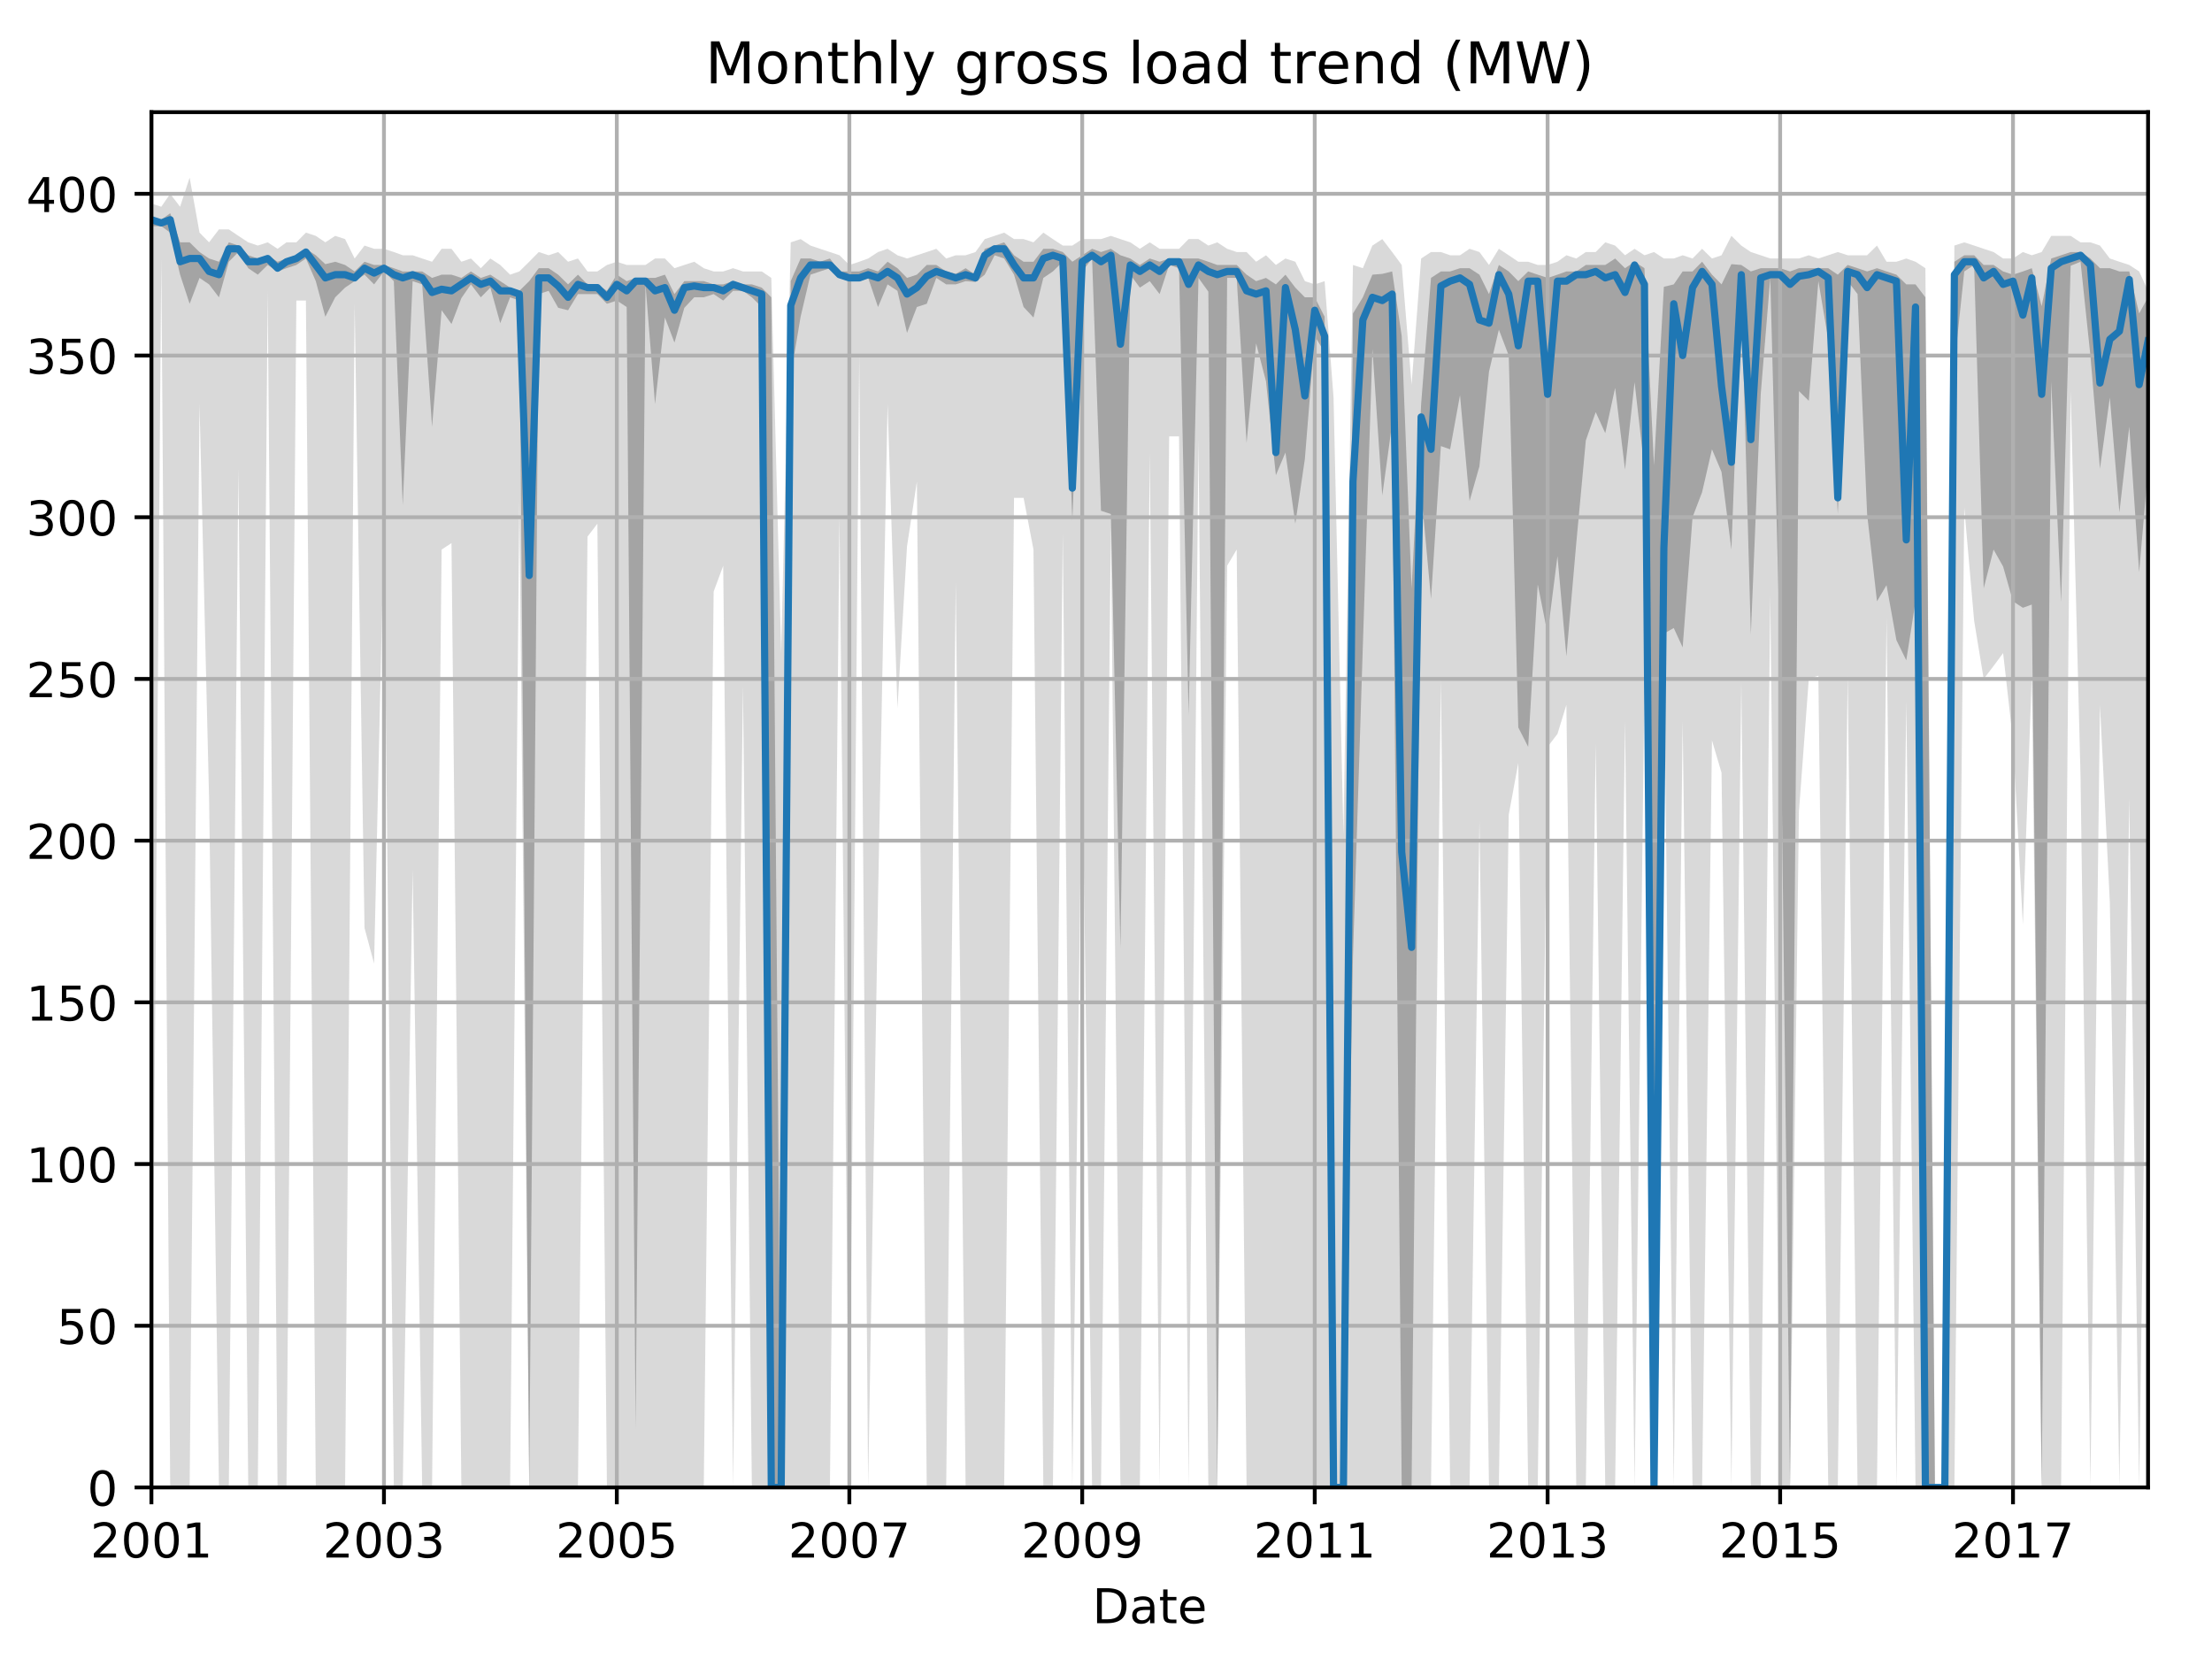 <?xml version="1.0" encoding="utf-8" standalone="no"?>
<!DOCTYPE svg PUBLIC "-//W3C//DTD SVG 1.1//EN"
  "http://www.w3.org/Graphics/SVG/1.1/DTD/svg11.dtd">
<!-- Created with matplotlib (http://matplotlib.org/) -->
<svg height="345.6pt" version="1.1" viewBox="0 0 460.8 345.6" width="460.8pt" xmlns="http://www.w3.org/2000/svg" xmlns:xlink="http://www.w3.org/1999/xlink">
 <defs>
  <style type="text/css">
*{stroke-linecap:butt;stroke-linejoin:round;}
  </style>
 </defs>
 <g id="figure_1">
  <g id="patch_1">
   <path d="M 0 345.6 
L 460.8 345.6 
L 460.8 0 
L 0 0 
z
" style="fill:none;"/>
  </g>
  <g id="axes_1">
   <g id="patch_2">
    <path d="M 31.543 309.863 
L 447.48 309.863 
L 447.48 23.365 
L 31.543 23.365 
z
" style="fill:none;"/>
   </g>
   <g id="PolyCollection_1">
    <path clip-path="url(#p304afab02a)" d="M 31.543 42.398 
L 31.543 309.863 
L 33.6 53.851 
L 35.458 309.863 
L 37.515 309.863 
L 39.506 309.863 
L 41.563 84.168 
L 43.554 166.362 
L 45.611 309.863 
L 47.668 309.863 
L 49.659 97.642 
L 51.716 309.863 
L 53.707 309.863 
L 55.764 60.588 
L 57.821 309.863 
L 59.679 309.863 
L 61.736 62.609 
L 63.727 62.609 
L 65.784 309.863 
L 67.775 309.863 
L 69.832 309.863 
L 71.889 309.863 
L 73.88 63.283 
L 75.937 193.31 
L 77.928 200.721 
L 79.985 109.769 
L 82.042 309.863 
L 83.9 309.863 
L 85.957 181.183 
L 87.948 309.863 
L 90.005 309.863 
L 91.996 114.485 
L 94.053 113.138 
L 96.11 309.863 
L 98.101 309.863 
L 100.158 309.863 
L 102.149 309.863 
L 104.206 309.863 
L 106.263 309.863 
L 108.187 104.38 
L 110.245 309.863 
L 112.235 309.863 
L 114.292 309.863 
L 116.283 309.863 
L 118.34 309.863 
L 120.397 309.863 
L 122.388 111.79 
L 124.445 109.096 
L 126.436 309.863 
L 128.493 309.863 
L 130.55 309.863 
L 132.408 309.863 
L 134.466 309.863 
L 136.456 309.863 
L 138.513 309.863 
L 140.504 309.863 
L 142.561 309.863 
L 144.618 309.863 
L 146.609 309.863 
L 148.666 123.244 
L 150.657 117.854 
L 152.714 309.863 
L 154.771 142.782 
L 156.629 309.863 
L 158.686 309.863 
L 160.677 309.863 
L 162.734 309.863 
L 164.725 309.863 
L 166.782 309.863 
L 168.839 309.863 
L 170.83 309.863 
L 172.887 309.863 
L 174.878 107.748 
L 176.935 309.863 
L 178.992 74.062 
L 180.85 309.863 
L 182.907 187.247 
L 184.898 84.168 
L 186.955 147.498 
L 188.946 113.812 
L 191.003 100.337 
L 193.06 309.863 
L 195.051 309.863 
L 197.108 309.863 
L 199.099 121.223 
L 201.156 309.863 
L 203.213 309.863 
L 205.138 309.863 
L 207.195 309.863 
L 209.186 309.863 
L 211.243 103.706 
L 213.233 103.706 
L 215.291 114.485 
L 217.348 309.863 
L 219.338 309.863 
L 221.396 111.117 
L 223.386 309.863 
L 225.443 154.235 
L 227.501 309.863 
L 229.359 309.863 
L 231.416 109.769 
L 233.406 309.863 
L 235.464 309.863 
L 237.454 309.863 
L 239.512 94.274 
L 241.569 309.863 
L 243.559 90.905 
L 245.617 90.905 
L 247.607 309.863 
L 249.664 91.579 
L 251.722 309.863 
L 253.58 309.863 
L 255.637 117.854 
L 257.627 114.485 
L 259.685 309.863 
L 261.675 309.863 
L 263.732 309.863 
L 265.79 309.863 
L 267.78 309.863 
L 269.837 309.863 
L 271.828 309.863 
L 273.885 309.863 
L 275.942 309.863 
L 277.801 309.863 
L 279.858 309.863 
L 281.848 309.863 
L 283.906 309.863 
L 285.896 309.863 
L 287.953 309.863 
L 290.011 309.863 
L 292.001 309.863 
L 294.058 309.863 
L 296.049 309.863 
L 298.106 309.863 
L 300.163 141.434 
L 302.088 309.863 
L 304.145 309.863 
L 306.136 309.863 
L 308.193 171.078 
L 310.184 309.863 
L 312.241 309.863 
L 314.298 169.73 
L 316.289 158.951 
L 318.346 309.863 
L 320.337 309.863 
L 322.394 155.582 
L 324.451 152.887 
L 326.309 146.824 
L 328.366 309.863 
L 330.357 309.863 
L 332.414 154.908 
L 334.405 309.863 
L 336.462 309.863 
L 338.519 150.192 
L 340.51 309.863 
L 342.567 142.108 
L 344.557 309.863 
L 346.615 134.697 
L 348.672 309.863 
L 350.53 150.192 
L 352.587 309.863 
L 354.578 309.863 
L 356.635 154.235 
L 358.626 160.972 
L 360.683 309.863 
L 362.74 142.108 
L 364.731 309.863 
L 366.788 309.863 
L 368.778 123.917 
L 370.836 309.863 
L 372.893 309.863 
L 374.751 169.057 
L 376.808 141.434 
L 378.799 140.76 
L 380.856 309.863 
L 382.847 309.863 
L 384.904 140.76 
L 386.961 309.863 
L 388.952 309.863 
L 391.009 309.863 
L 392.999 128.633 
L 395.057 309.863 
L 397.114 146.15 
L 399.038 309.863 
L 401.095 309.863 
L 403.086 309.863 
L 405.143 309.863 
L 407.134 309.863 
L 409.191 105.727 
L 411.248 129.307 
L 413.239 141.434 
L 415.296 138.739 
L 417.287 136.044 
L 419.344 154.235 
L 421.401 192.637 
L 423.259 140.76 
L 425.316 309.863 
L 427.307 309.863 
L 429.364 309.863 
L 431.355 81.473 
L 433.412 161.646 
L 435.469 309.863 
L 437.46 146.824 
L 439.517 187.921 
L 441.508 309.863 
L 443.565 166.362 
L 445.622 309.863 
L 447.48 179.162 
L 447.48 60.588 
L 447.48 60.588 
L 445.622 56.546 
L 443.565 55.198 
L 441.508 54.524 
L 439.517 53.851 
L 437.46 51.156 
L 435.469 50.482 
L 433.412 50.482 
L 431.355 49.135 
L 429.364 49.135 
L 427.307 49.135 
L 425.316 52.503 
L 423.259 53.177 
L 421.401 52.503 
L 419.344 53.851 
L 417.287 53.851 
L 415.296 52.503 
L 413.239 51.83 
L 411.248 51.156 
L 409.191 50.482 
L 407.134 51.156 
L 405.143 309.863 
L 403.086 309.863 
L 401.095 55.872 
L 399.038 54.524 
L 397.114 53.851 
L 395.057 54.524 
L 392.999 54.524 
L 391.009 51.156 
L 388.952 53.177 
L 386.961 53.177 
L 384.904 53.177 
L 382.847 52.503 
L 380.856 53.177 
L 378.799 53.851 
L 376.808 53.177 
L 374.751 53.851 
L 372.893 53.851 
L 370.836 53.851 
L 368.778 53.851 
L 366.788 53.177 
L 364.731 52.503 
L 362.74 51.156 
L 360.683 49.135 
L 358.626 53.177 
L 356.635 53.851 
L 354.578 51.83 
L 352.587 53.851 
L 350.53 53.177 
L 348.672 53.851 
L 346.615 53.851 
L 344.557 52.503 
L 342.567 53.177 
L 340.51 51.83 
L 338.519 53.177 
L 336.462 51.156 
L 334.405 50.482 
L 332.414 52.503 
L 330.357 52.503 
L 328.366 53.851 
L 326.309 53.177 
L 324.451 54.524 
L 322.394 55.198 
L 320.337 55.198 
L 318.346 54.524 
L 316.289 54.524 
L 314.298 53.177 
L 312.241 51.83 
L 310.184 55.198 
L 308.193 52.503 
L 306.136 51.83 
L 304.145 53.177 
L 302.088 53.177 
L 300.163 52.503 
L 298.106 52.503 
L 296.049 53.851 
L 294.058 80.126 
L 292.001 55.198 
L 290.011 52.503 
L 287.953 49.808 
L 285.896 51.156 
L 283.906 55.872 
L 281.848 55.198 
L 279.858 173.773 
L 277.801 82.821 
L 275.942 58.567 
L 273.885 59.241 
L 271.828 58.567 
L 269.837 54.524 
L 267.78 53.851 
L 265.79 55.198 
L 263.732 53.177 
L 261.675 54.524 
L 259.685 52.503 
L 257.627 52.503 
L 255.637 51.83 
L 253.58 50.482 
L 251.722 51.156 
L 249.664 49.808 
L 247.607 49.808 
L 245.617 51.83 
L 243.559 51.83 
L 241.569 51.83 
L 239.512 50.482 
L 237.454 51.83 
L 235.464 50.482 
L 233.406 49.808 
L 231.416 49.135 
L 229.359 49.808 
L 227.501 49.808 
L 225.443 49.808 
L 223.386 51.156 
L 221.396 51.156 
L 219.338 49.808 
L 217.348 48.461 
L 215.291 50.482 
L 213.233 49.808 
L 211.243 49.808 
L 209.186 48.461 
L 207.195 49.135 
L 205.138 49.808 
L 203.213 52.503 
L 201.156 53.177 
L 199.099 53.177 
L 197.108 53.851 
L 195.051 51.83 
L 193.06 52.503 
L 191.003 53.177 
L 188.946 53.851 
L 186.955 53.177 
L 184.898 51.83 
L 182.907 52.503 
L 180.85 53.851 
L 178.992 54.524 
L 176.935 55.198 
L 174.878 53.177 
L 172.887 52.503 
L 170.83 51.83 
L 168.839 51.156 
L 166.782 49.808 
L 164.725 50.482 
L 162.734 136.044 
L 160.677 57.893 
L 158.686 56.546 
L 156.629 56.546 
L 154.771 56.546 
L 152.714 55.872 
L 150.657 56.546 
L 148.666 56.546 
L 146.609 55.872 
L 144.618 54.524 
L 142.561 55.198 
L 140.504 55.872 
L 138.513 53.851 
L 136.456 53.851 
L 134.466 55.198 
L 132.408 55.198 
L 130.55 55.198 
L 128.493 54.524 
L 126.436 55.198 
L 124.445 56.546 
L 122.388 56.546 
L 120.397 53.851 
L 118.34 54.524 
L 116.283 52.503 
L 114.292 53.177 
L 112.235 52.503 
L 110.245 54.524 
L 108.187 56.546 
L 106.263 57.219 
L 104.206 55.198 
L 102.149 53.851 
L 100.158 55.872 
L 98.101 53.851 
L 96.11 54.524 
L 94.053 51.83 
L 91.996 51.83 
L 90.005 54.524 
L 87.948 53.851 
L 85.957 53.177 
L 83.9 53.177 
L 82.042 52.503 
L 79.985 51.83 
L 77.928 51.83 
L 75.937 51.156 
L 73.88 53.851 
L 71.889 49.808 
L 69.832 49.135 
L 67.775 50.482 
L 65.784 49.135 
L 63.727 48.461 
L 61.736 50.482 
L 59.679 50.482 
L 57.821 51.83 
L 55.764 50.482 
L 53.707 51.156 
L 51.716 50.482 
L 49.659 49.135 
L 47.668 47.787 
L 45.611 47.787 
L 43.554 50.482 
L 41.563 48.461 
L 39.506 37.008 
L 37.515 43.071 
L 35.458 40.376 
L 33.6 43.071 
L 31.543 42.398 
z
" style="fill:#808080;fill-opacity:0.3;"/>
   </g>
   <g id="PolyCollection_2">
    <path clip-path="url(#p304afab02a)" d="M 31.543 45.092 
L 31.543 47.114 
L 33.6 47.114 
L 35.458 48.461 
L 37.515 57.219 
L 39.506 63.283 
L 41.563 57.893 
L 43.554 59.241 
L 45.611 61.935 
L 47.668 54.524 
L 49.659 52.503 
L 51.716 55.872 
L 53.707 57.219 
L 55.764 55.198 
L 57.821 56.546 
L 59.679 55.872 
L 61.736 55.198 
L 63.727 53.851 
L 65.784 58.567 
L 67.775 65.978 
L 69.832 61.935 
L 71.889 59.914 
L 73.88 58.567 
L 75.937 57.219 
L 77.928 59.241 
L 79.985 56.546 
L 82.042 58.567 
L 83.9 105.222 
L 85.957 58.567 
L 87.948 59.241 
L 90.005 88.884 
L 91.996 64.63 
L 94.053 67.494 
L 96.11 62.104 
L 98.101 59.241 
L 100.158 61.935 
L 102.149 59.914 
L 104.206 67.325 
L 106.263 61.935 
L 108.187 62.609 
L 110.245 309.863 
L 112.235 61.262 
L 114.292 60.588 
L 116.283 64.125 
L 118.34 64.63 
L 120.397 61.262 
L 122.388 61.262 
L 124.445 61.262 
L 126.436 63.283 
L 128.493 62.609 
L 130.55 63.957 
L 132.408 297.737 
L 134.466 59.241 
L 136.456 84.168 
L 138.513 66.146 
L 140.504 71.367 
L 142.561 64.125 
L 144.618 61.935 
L 146.609 61.935 
L 148.666 61.262 
L 150.657 62.609 
L 152.714 60.588 
L 154.771 60.588 
L 156.629 61.935 
L 158.686 63.957 
L 160.677 309.863 
L 162.734 309.863 
L 164.725 78.273 
L 166.782 65.978 
L 168.839 57.219 
L 170.83 56.546 
L 172.887 55.872 
L 174.878 57.893 
L 176.935 58.567 
L 178.992 58.567 
L 180.85 57.893 
L 182.907 63.957 
L 184.898 59.241 
L 186.955 60.588 
L 188.946 69.346 
L 191.003 63.957 
L 193.06 63.283 
L 195.051 57.893 
L 197.108 59.241 
L 199.099 59.241 
L 201.156 58.567 
L 203.213 58.735 
L 205.138 57.219 
L 207.195 53.177 
L 209.186 53.851 
L 211.243 57.219 
L 213.233 63.957 
L 215.291 66.146 
L 217.348 57.893 
L 219.338 56.546 
L 221.396 54.524 
L 223.386 108.422 
L 225.443 56.546 
L 227.501 53.851 
L 229.359 106.401 
L 231.416 107.074 
L 233.406 197.521 
L 235.464 57.219 
L 237.454 59.914 
L 239.512 58.567 
L 241.569 61.262 
L 243.559 55.198 
L 245.617 55.872 
L 247.607 149.013 
L 249.664 57.893 
L 251.722 60.756 
L 253.58 309.863 
L 255.637 57.893 
L 257.627 57.893 
L 259.685 92.253 
L 261.675 71.536 
L 263.732 79.452 
L 265.79 98.99 
L 267.78 94.274 
L 269.837 109.096 
L 271.828 95.621 
L 273.885 70.02 
L 275.942 73.389 
L 277.801 309.863 
L 279.858 309.863 
L 281.848 199.205 
L 283.906 134.528 
L 285.896 72.715 
L 287.953 103.201 
L 290.011 88.21 
L 292.001 309.863 
L 294.058 309.863 
L 296.049 102.358 
L 298.106 124.76 
L 300.163 92.926 
L 302.088 93.6 
L 304.145 82.315 
L 306.136 104.38 
L 308.193 97.137 
L 310.184 77.431 
L 312.241 68.673 
L 314.298 74.062 
L 316.289 151.54 
L 318.346 155.582 
L 320.337 121.728 
L 322.394 132.002 
L 324.451 115.833 
L 326.309 136.718 
L 328.366 113.138 
L 330.357 91.747 
L 332.414 85.852 
L 334.405 90.232 
L 336.462 80.799 
L 338.519 97.811 
L 340.51 79.62 
L 342.567 97.642 
L 344.557 309.863 
L 346.615 132.002 
L 348.672 130.823 
L 350.53 134.865 
L 352.587 107.748 
L 354.578 102.527 
L 356.635 93.6 
L 358.626 98.316 
L 360.683 114.485 
L 362.74 59.914 
L 364.731 132.17 
L 366.788 82.147 
L 368.778 57.893 
L 370.836 136.718 
L 372.893 309.863 
L 374.751 81.473 
L 376.808 83.494 
L 378.799 58.567 
L 380.856 70.694 
L 382.847 107.074 
L 384.904 58.567 
L 386.961 61.262 
L 388.952 107.074 
L 391.009 125.265 
L 392.999 121.896 
L 395.057 133.349 
L 397.114 137.56 
L 399.038 125.265 
L 401.095 309.863 
L 403.086 309.863 
L 405.143 309.863 
L 407.134 76.083 
L 409.191 56.546 
L 411.248 55.198 
L 413.239 122.57 
L 415.296 114.485 
L 417.287 118.022 
L 419.344 125.265 
L 421.401 126.612 
L 423.259 125.939 
L 425.316 309.863 
L 427.307 79.452 
L 429.364 125.433 
L 431.355 55.367 
L 433.412 54.524 
L 435.469 74.062 
L 437.46 97.642 
L 439.517 82.821 
L 441.508 106.738 
L 443.565 88.884 
L 445.622 119.201 
L 447.48 97.642 
L 447.48 61.935 
L 447.48 61.935 
L 445.622 65.304 
L 443.565 56.546 
L 441.508 56.546 
L 439.517 55.872 
L 437.46 55.872 
L 435.469 53.851 
L 433.412 52.503 
L 431.355 52.503 
L 429.364 53.177 
L 427.307 53.851 
L 425.316 63.788 
L 423.259 55.872 
L 421.401 56.546 
L 419.344 57.219 
L 417.287 56.546 
L 415.296 55.198 
L 413.239 55.198 
L 411.248 53.177 
L 409.191 53.177 
L 407.134 54.524 
L 405.143 309.863 
L 403.086 309.863 
L 401.095 61.935 
L 399.038 59.241 
L 397.114 59.241 
L 395.057 57.219 
L 392.999 56.546 
L 391.009 55.872 
L 388.952 56.546 
L 386.961 55.872 
L 384.904 55.198 
L 382.847 57.219 
L 380.856 55.872 
L 378.799 55.872 
L 376.808 55.872 
L 374.751 55.872 
L 372.893 56.546 
L 370.836 55.872 
L 368.778 55.872 
L 366.788 55.872 
L 364.731 56.546 
L 362.74 55.198 
L 360.683 55.03 
L 358.626 59.241 
L 356.635 57.219 
L 354.578 54.524 
L 352.587 56.546 
L 350.53 56.546 
L 348.672 59.241 
L 346.615 59.746 
L 344.557 96.969 
L 342.567 55.872 
L 340.51 54.524 
L 338.519 55.872 
L 336.462 53.851 
L 334.405 55.198 
L 332.414 55.198 
L 330.357 55.198 
L 328.366 56.546 
L 326.309 56.546 
L 324.451 57.219 
L 322.394 57.893 
L 320.337 57.219 
L 318.346 56.546 
L 316.289 58.567 
L 314.298 56.546 
L 312.241 55.198 
L 310.184 61.262 
L 308.193 57.219 
L 306.136 55.872 
L 304.145 55.872 
L 302.088 56.546 
L 300.163 56.546 
L 298.106 57.893 
L 296.049 84.168 
L 294.058 122.57 
L 292.001 70.02 
L 290.011 56.546 
L 287.953 57.051 
L 285.896 57.219 
L 283.906 61.935 
L 281.848 65.304 
L 279.858 309.863 
L 277.801 309.863 
L 275.942 65.978 
L 273.885 61.935 
L 271.828 61.935 
L 269.837 59.914 
L 267.78 57.219 
L 265.79 59.241 
L 263.732 57.893 
L 261.675 58.567 
L 259.685 57.219 
L 257.627 55.198 
L 255.637 55.198 
L 253.58 55.198 
L 251.722 54.524 
L 249.664 53.851 
L 247.607 53.851 
L 245.617 53.851 
L 243.559 53.851 
L 241.569 54.524 
L 239.512 53.851 
L 237.454 55.198 
L 235.464 53.851 
L 233.406 53.177 
L 231.416 51.83 
L 229.359 52.503 
L 227.501 51.83 
L 225.443 53.177 
L 223.386 54.524 
L 221.396 52.503 
L 219.338 51.83 
L 217.348 51.83 
L 215.291 54.524 
L 213.233 54.524 
L 211.243 53.177 
L 209.186 50.482 
L 207.195 51.156 
L 205.138 51.83 
L 203.213 57.219 
L 201.156 55.872 
L 199.099 57.051 
L 197.108 56.546 
L 195.051 55.198 
L 193.06 55.198 
L 191.003 57.219 
L 188.946 57.893 
L 186.955 55.872 
L 184.898 54.524 
L 182.907 56.546 
L 180.85 55.872 
L 178.992 56.546 
L 176.935 56.546 
L 174.878 56.546 
L 172.887 53.851 
L 170.83 54.524 
L 168.839 53.851 
L 166.782 53.851 
L 164.725 58.567 
L 162.734 309.863 
L 160.677 61.935 
L 158.686 59.914 
L 156.629 59.241 
L 154.771 59.241 
L 152.714 58.567 
L 150.657 59.241 
L 148.666 59.241 
L 146.609 58.567 
L 144.618 58.567 
L 142.561 58.567 
L 140.504 61.262 
L 138.513 57.219 
L 136.456 57.893 
L 134.466 57.893 
L 132.408 57.893 
L 130.55 58.567 
L 128.493 57.219 
L 126.436 60.588 
L 124.445 59.241 
L 122.388 59.241 
L 120.397 57.219 
L 118.34 59.241 
L 116.283 57.219 
L 114.292 55.872 
L 112.235 55.872 
L 110.245 58.567 
L 108.187 60.588 
L 106.263 59.914 
L 104.206 58.567 
L 102.149 57.219 
L 100.158 57.893 
L 98.101 56.546 
L 96.11 57.893 
L 94.053 57.219 
L 91.996 57.219 
L 90.005 57.893 
L 87.948 56.546 
L 85.957 56.546 
L 83.9 56.546 
L 82.042 55.872 
L 79.985 55.198 
L 77.928 55.198 
L 75.937 54.524 
L 73.88 56.546 
L 71.889 55.198 
L 69.832 54.524 
L 67.775 55.03 
L 65.784 53.177 
L 63.727 51.83 
L 61.736 53.177 
L 59.679 53.851 
L 57.821 54.524 
L 55.764 53.177 
L 53.707 53.851 
L 51.716 53.177 
L 49.659 51.156 
L 47.668 50.482 
L 45.611 54.524 
L 43.554 53.851 
L 41.563 52.503 
L 39.506 50.482 
L 37.515 50.482 
L 35.458 44.419 
L 33.6 45.766 
L 31.543 45.092 
z
" style="fill:#808080;fill-opacity:0.6;"/>
   </g>
   <g id="matplotlib.axis_1">
    <g id="xtick_1">
     <g id="line2d_1">
      <path clip-path="url(#p304afab02a)" d="M 31.543 309.863 
L 31.543 23.365 
" style="fill:none;stroke:#b0b0b0;stroke-linecap:square;stroke-width:0.8;"/>
     </g>
     <g id="line2d_2">
      <defs>
       <path d="M 0 0 
L 0 3.5 
" id="m5051b3f6ad" style="stroke:#000000;stroke-width:0.8;"/>
      </defs>
      <g>
       <use style="stroke:#000000;stroke-width:0.8;" x="31.543" xlink:href="#m5051b3f6ad" y="309.863"/>
      </g>
     </g>
     <g id="text_1">
      <!-- 2001 -->
      <defs>
       <path d="M 19.188 8.297 
L 53.609 8.297 
L 53.609 0 
L 7.328 0 
L 7.328 8.297 
Q 12.938 14.109 22.625 23.891 
Q 32.328 33.688 34.812 36.531 
Q 39.547 41.844 41.422 45.531 
Q 43.312 49.219 43.312 52.781 
Q 43.312 58.594 39.234 62.25 
Q 35.156 65.922 28.609 65.922 
Q 23.969 65.922 18.812 64.312 
Q 13.672 62.703 7.812 59.422 
L 7.812 69.391 
Q 13.766 71.781 18.938 73 
Q 24.125 74.219 28.422 74.219 
Q 39.75 74.219 46.484 68.547 
Q 53.219 62.891 53.219 53.422 
Q 53.219 48.922 51.531 44.891 
Q 49.859 40.875 45.406 35.406 
Q 44.188 33.984 37.641 27.219 
Q 31.109 20.453 19.188 8.297 
z
" id="DejaVuSans-32"/>
       <path d="M 31.781 66.406 
Q 24.172 66.406 20.328 58.906 
Q 16.5 51.422 16.5 36.375 
Q 16.5 21.391 20.328 13.891 
Q 24.172 6.391 31.781 6.391 
Q 39.453 6.391 43.281 13.891 
Q 47.125 21.391 47.125 36.375 
Q 47.125 51.422 43.281 58.906 
Q 39.453 66.406 31.781 66.406 
z
M 31.781 74.219 
Q 44.047 74.219 50.516 64.516 
Q 56.984 54.828 56.984 36.375 
Q 56.984 17.969 50.516 8.266 
Q 44.047 -1.422 31.781 -1.422 
Q 19.531 -1.422 13.062 8.266 
Q 6.594 17.969 6.594 36.375 
Q 6.594 54.828 13.062 64.516 
Q 19.531 74.219 31.781 74.219 
z
" id="DejaVuSans-30"/>
       <path d="M 12.406 8.297 
L 28.516 8.297 
L 28.516 63.922 
L 10.984 60.406 
L 10.984 69.391 
L 28.422 72.906 
L 38.281 72.906 
L 38.281 8.297 
L 54.391 8.297 
L 54.391 0 
L 12.406 0 
z
" id="DejaVuSans-31"/>
      </defs>
      <g transform="translate(18.818 324.462)scale(0.1 -0.1)">
       <use xlink:href="#DejaVuSans-32"/>
       <use x="63.623" xlink:href="#DejaVuSans-30"/>
       <use x="127.246" xlink:href="#DejaVuSans-30"/>
       <use x="190.869" xlink:href="#DejaVuSans-31"/>
      </g>
     </g>
    </g>
    <g id="xtick_2">
     <g id="line2d_3">
      <path clip-path="url(#p304afab02a)" d="M 79.985 309.863 
L 79.985 23.365 
" style="fill:none;stroke:#b0b0b0;stroke-linecap:square;stroke-width:0.8;"/>
     </g>
     <g id="line2d_4">
      <g>
       <use style="stroke:#000000;stroke-width:0.8;" x="79.985" xlink:href="#m5051b3f6ad" y="309.863"/>
      </g>
     </g>
     <g id="text_2">
      <!-- 2003 -->
      <defs>
       <path d="M 40.578 39.312 
Q 47.656 37.797 51.625 33 
Q 55.609 28.219 55.609 21.188 
Q 55.609 10.406 48.188 4.484 
Q 40.766 -1.422 27.094 -1.422 
Q 22.516 -1.422 17.656 -0.516 
Q 12.797 0.391 7.625 2.203 
L 7.625 11.719 
Q 11.719 9.328 16.594 8.109 
Q 21.484 6.891 26.812 6.891 
Q 36.078 6.891 40.938 10.547 
Q 45.797 14.203 45.797 21.188 
Q 45.797 27.641 41.281 31.266 
Q 36.766 34.906 28.719 34.906 
L 20.219 34.906 
L 20.219 43.016 
L 29.109 43.016 
Q 36.375 43.016 40.234 45.922 
Q 44.094 48.828 44.094 54.297 
Q 44.094 59.906 40.109 62.906 
Q 36.141 65.922 28.719 65.922 
Q 24.656 65.922 20.016 65.031 
Q 15.375 64.156 9.812 62.312 
L 9.812 71.094 
Q 15.438 72.656 20.344 73.438 
Q 25.25 74.219 29.594 74.219 
Q 40.828 74.219 47.359 69.109 
Q 53.906 64.016 53.906 55.328 
Q 53.906 49.266 50.438 45.094 
Q 46.969 40.922 40.578 39.312 
z
" id="DejaVuSans-33"/>
      </defs>
      <g transform="translate(67.26 324.462)scale(0.1 -0.1)">
       <use xlink:href="#DejaVuSans-32"/>
       <use x="63.623" xlink:href="#DejaVuSans-30"/>
       <use x="127.246" xlink:href="#DejaVuSans-30"/>
       <use x="190.869" xlink:href="#DejaVuSans-33"/>
      </g>
     </g>
    </g>
    <g id="xtick_3">
     <g id="line2d_5">
      <path clip-path="url(#p304afab02a)" d="M 128.493 309.863 
L 128.493 23.365 
" style="fill:none;stroke:#b0b0b0;stroke-linecap:square;stroke-width:0.8;"/>
     </g>
     <g id="line2d_6">
      <g>
       <use style="stroke:#000000;stroke-width:0.8;" x="128.493" xlink:href="#m5051b3f6ad" y="309.863"/>
      </g>
     </g>
     <g id="text_3">
      <!-- 2005 -->
      <defs>
       <path d="M 10.797 72.906 
L 49.516 72.906 
L 49.516 64.594 
L 19.828 64.594 
L 19.828 46.734 
Q 21.969 47.469 24.109 47.828 
Q 26.266 48.188 28.422 48.188 
Q 40.625 48.188 47.75 41.5 
Q 54.891 34.812 54.891 23.391 
Q 54.891 11.625 47.562 5.094 
Q 40.234 -1.422 26.906 -1.422 
Q 22.312 -1.422 17.547 -0.641 
Q 12.797 0.141 7.719 1.703 
L 7.719 11.625 
Q 12.109 9.234 16.797 8.062 
Q 21.484 6.891 26.703 6.891 
Q 35.156 6.891 40.078 11.328 
Q 45.016 15.766 45.016 23.391 
Q 45.016 31 40.078 35.438 
Q 35.156 39.891 26.703 39.891 
Q 22.75 39.891 18.812 39.016 
Q 14.891 38.141 10.797 36.281 
z
" id="DejaVuSans-35"/>
      </defs>
      <g transform="translate(115.768 324.462)scale(0.1 -0.1)">
       <use xlink:href="#DejaVuSans-32"/>
       <use x="63.623" xlink:href="#DejaVuSans-30"/>
       <use x="127.246" xlink:href="#DejaVuSans-30"/>
       <use x="190.869" xlink:href="#DejaVuSans-35"/>
      </g>
     </g>
    </g>
    <g id="xtick_4">
     <g id="line2d_7">
      <path clip-path="url(#p304afab02a)" d="M 176.935 309.863 
L 176.935 23.365 
" style="fill:none;stroke:#b0b0b0;stroke-linecap:square;stroke-width:0.8;"/>
     </g>
     <g id="line2d_8">
      <g>
       <use style="stroke:#000000;stroke-width:0.8;" x="176.935" xlink:href="#m5051b3f6ad" y="309.863"/>
      </g>
     </g>
     <g id="text_4">
      <!-- 2007 -->
      <defs>
       <path d="M 8.203 72.906 
L 55.078 72.906 
L 55.078 68.703 
L 28.609 0 
L 18.312 0 
L 43.219 64.594 
L 8.203 64.594 
z
" id="DejaVuSans-37"/>
      </defs>
      <g transform="translate(164.21 324.462)scale(0.1 -0.1)">
       <use xlink:href="#DejaVuSans-32"/>
       <use x="63.623" xlink:href="#DejaVuSans-30"/>
       <use x="127.246" xlink:href="#DejaVuSans-30"/>
       <use x="190.869" xlink:href="#DejaVuSans-37"/>
      </g>
     </g>
    </g>
    <g id="xtick_5">
     <g id="line2d_9">
      <path clip-path="url(#p304afab02a)" d="M 225.443 309.863 
L 225.443 23.365 
" style="fill:none;stroke:#b0b0b0;stroke-linecap:square;stroke-width:0.8;"/>
     </g>
     <g id="line2d_10">
      <g>
       <use style="stroke:#000000;stroke-width:0.8;" x="225.443" xlink:href="#m5051b3f6ad" y="309.863"/>
      </g>
     </g>
     <g id="text_5">
      <!-- 2009 -->
      <defs>
       <path d="M 10.984 1.516 
L 10.984 10.5 
Q 14.703 8.734 18.5 7.812 
Q 22.312 6.891 25.984 6.891 
Q 35.75 6.891 40.891 13.453 
Q 46.047 20.016 46.781 33.406 
Q 43.953 29.203 39.594 26.953 
Q 35.25 24.703 29.984 24.703 
Q 19.047 24.703 12.672 31.312 
Q 6.297 37.938 6.297 49.422 
Q 6.297 60.641 12.938 67.422 
Q 19.578 74.219 30.609 74.219 
Q 43.266 74.219 49.922 64.516 
Q 56.594 54.828 56.594 36.375 
Q 56.594 19.141 48.406 8.859 
Q 40.234 -1.422 26.422 -1.422 
Q 22.703 -1.422 18.891 -0.688 
Q 15.094 0.047 10.984 1.516 
z
M 30.609 32.422 
Q 37.25 32.422 41.125 36.953 
Q 45.016 41.5 45.016 49.422 
Q 45.016 57.281 41.125 61.844 
Q 37.25 66.406 30.609 66.406 
Q 23.969 66.406 20.094 61.844 
Q 16.219 57.281 16.219 49.422 
Q 16.219 41.5 20.094 36.953 
Q 23.969 32.422 30.609 32.422 
z
" id="DejaVuSans-39"/>
      </defs>
      <g transform="translate(212.718 324.462)scale(0.1 -0.1)">
       <use xlink:href="#DejaVuSans-32"/>
       <use x="63.623" xlink:href="#DejaVuSans-30"/>
       <use x="127.246" xlink:href="#DejaVuSans-30"/>
       <use x="190.869" xlink:href="#DejaVuSans-39"/>
      </g>
     </g>
    </g>
    <g id="xtick_6">
     <g id="line2d_11">
      <path clip-path="url(#p304afab02a)" d="M 273.885 309.863 
L 273.885 23.365 
" style="fill:none;stroke:#b0b0b0;stroke-linecap:square;stroke-width:0.8;"/>
     </g>
     <g id="line2d_12">
      <g>
       <use style="stroke:#000000;stroke-width:0.8;" x="273.885" xlink:href="#m5051b3f6ad" y="309.863"/>
      </g>
     </g>
     <g id="text_6">
      <!-- 2011 -->
      <g transform="translate(261.16 324.462)scale(0.1 -0.1)">
       <use xlink:href="#DejaVuSans-32"/>
       <use x="63.623" xlink:href="#DejaVuSans-30"/>
       <use x="127.246" xlink:href="#DejaVuSans-31"/>
       <use x="190.869" xlink:href="#DejaVuSans-31"/>
      </g>
     </g>
    </g>
    <g id="xtick_7">
     <g id="line2d_13">
      <path clip-path="url(#p304afab02a)" d="M 322.394 309.863 
L 322.394 23.365 
" style="fill:none;stroke:#b0b0b0;stroke-linecap:square;stroke-width:0.8;"/>
     </g>
     <g id="line2d_14">
      <g>
       <use style="stroke:#000000;stroke-width:0.8;" x="322.394" xlink:href="#m5051b3f6ad" y="309.863"/>
      </g>
     </g>
     <g id="text_7">
      <!-- 2013 -->
      <g transform="translate(309.669 324.462)scale(0.1 -0.1)">
       <use xlink:href="#DejaVuSans-32"/>
       <use x="63.623" xlink:href="#DejaVuSans-30"/>
       <use x="127.246" xlink:href="#DejaVuSans-31"/>
       <use x="190.869" xlink:href="#DejaVuSans-33"/>
      </g>
     </g>
    </g>
    <g id="xtick_8">
     <g id="line2d_15">
      <path clip-path="url(#p304afab02a)" d="M 370.836 309.863 
L 370.836 23.365 
" style="fill:none;stroke:#b0b0b0;stroke-linecap:square;stroke-width:0.8;"/>
     </g>
     <g id="line2d_16">
      <g>
       <use style="stroke:#000000;stroke-width:0.8;" x="370.836" xlink:href="#m5051b3f6ad" y="309.863"/>
      </g>
     </g>
     <g id="text_8">
      <!-- 2015 -->
      <g transform="translate(358.111 324.462)scale(0.1 -0.1)">
       <use xlink:href="#DejaVuSans-32"/>
       <use x="63.623" xlink:href="#DejaVuSans-30"/>
       <use x="127.246" xlink:href="#DejaVuSans-31"/>
       <use x="190.869" xlink:href="#DejaVuSans-35"/>
      </g>
     </g>
    </g>
    <g id="xtick_9">
     <g id="line2d_17">
      <path clip-path="url(#p304afab02a)" d="M 419.344 309.863 
L 419.344 23.365 
" style="fill:none;stroke:#b0b0b0;stroke-linecap:square;stroke-width:0.8;"/>
     </g>
     <g id="line2d_18">
      <g>
       <use style="stroke:#000000;stroke-width:0.8;" x="419.344" xlink:href="#m5051b3f6ad" y="309.863"/>
      </g>
     </g>
     <g id="text_9">
      <!-- 2017 -->
      <g transform="translate(406.619 324.462)scale(0.1 -0.1)">
       <use xlink:href="#DejaVuSans-32"/>
       <use x="63.623" xlink:href="#DejaVuSans-30"/>
       <use x="127.246" xlink:href="#DejaVuSans-31"/>
       <use x="190.869" xlink:href="#DejaVuSans-37"/>
      </g>
     </g>
    </g>
    <g id="text_10">
     <!-- Date -->
     <defs>
      <path d="M 19.672 64.797 
L 19.672 8.109 
L 31.594 8.109 
Q 46.688 8.109 53.688 14.938 
Q 60.688 21.781 60.688 36.531 
Q 60.688 51.172 53.688 57.984 
Q 46.688 64.797 31.594 64.797 
z
M 9.812 72.906 
L 30.078 72.906 
Q 51.266 72.906 61.172 64.094 
Q 71.094 55.281 71.094 36.531 
Q 71.094 17.672 61.125 8.828 
Q 51.172 0 30.078 0 
L 9.812 0 
z
" id="DejaVuSans-44"/>
      <path d="M 34.281 27.484 
Q 23.391 27.484 19.188 25 
Q 14.984 22.516 14.984 16.5 
Q 14.984 11.719 18.141 8.906 
Q 21.297 6.109 26.703 6.109 
Q 34.188 6.109 38.703 11.406 
Q 43.219 16.703 43.219 25.484 
L 43.219 27.484 
z
M 52.203 31.203 
L 52.203 0 
L 43.219 0 
L 43.219 8.297 
Q 40.141 3.328 35.547 0.953 
Q 30.953 -1.422 24.312 -1.422 
Q 15.922 -1.422 10.953 3.297 
Q 6 8.016 6 15.922 
Q 6 25.141 12.172 29.828 
Q 18.359 34.516 30.609 34.516 
L 43.219 34.516 
L 43.219 35.406 
Q 43.219 41.609 39.141 45 
Q 35.062 48.391 27.688 48.391 
Q 23 48.391 18.547 47.266 
Q 14.109 46.141 10.016 43.891 
L 10.016 52.203 
Q 14.938 54.109 19.578 55.047 
Q 24.219 56 28.609 56 
Q 40.484 56 46.344 49.844 
Q 52.203 43.703 52.203 31.203 
z
" id="DejaVuSans-61"/>
      <path d="M 18.312 70.219 
L 18.312 54.688 
L 36.812 54.688 
L 36.812 47.703 
L 18.312 47.703 
L 18.312 18.016 
Q 18.312 11.328 20.141 9.422 
Q 21.969 7.516 27.594 7.516 
L 36.812 7.516 
L 36.812 0 
L 27.594 0 
Q 17.188 0 13.234 3.875 
Q 9.281 7.766 9.281 18.016 
L 9.281 47.703 
L 2.688 47.703 
L 2.688 54.688 
L 9.281 54.688 
L 9.281 70.219 
z
" id="DejaVuSans-74"/>
      <path d="M 56.203 29.594 
L 56.203 25.203 
L 14.891 25.203 
Q 15.484 15.922 20.484 11.062 
Q 25.484 6.203 34.422 6.203 
Q 39.594 6.203 44.453 7.469 
Q 49.312 8.734 54.109 11.281 
L 54.109 2.781 
Q 49.266 0.734 44.188 -0.344 
Q 39.109 -1.422 33.891 -1.422 
Q 20.797 -1.422 13.156 6.188 
Q 5.516 13.812 5.516 26.812 
Q 5.516 40.234 12.766 48.109 
Q 20.016 56 32.328 56 
Q 43.359 56 49.781 48.891 
Q 56.203 41.797 56.203 29.594 
z
M 47.219 32.234 
Q 47.125 39.594 43.094 43.984 
Q 39.062 48.391 32.422 48.391 
Q 24.906 48.391 20.391 44.141 
Q 15.875 39.891 15.188 32.172 
z
" id="DejaVuSans-65"/>
     </defs>
     <g transform="translate(227.561 338.14)scale(0.1 -0.1)">
      <use xlink:href="#DejaVuSans-44"/>
      <use x="77.002" xlink:href="#DejaVuSans-61"/>
      <use x="138.281" xlink:href="#DejaVuSans-74"/>
      <use x="177.49" xlink:href="#DejaVuSans-65"/>
     </g>
    </g>
   </g>
   <g id="matplotlib.axis_2">
    <g id="ytick_1">
     <g id="line2d_19">
      <path clip-path="url(#p304afab02a)" d="M 31.543 309.863 
L 447.48 309.863 
" style="fill:none;stroke:#b0b0b0;stroke-linecap:square;stroke-width:0.8;"/>
     </g>
     <g id="line2d_20">
      <defs>
       <path d="M 0 0 
L -3.5 0 
" id="mf6f94f7f71" style="stroke:#000000;stroke-width:0.8;"/>
      </defs>
      <g>
       <use style="stroke:#000000;stroke-width:0.8;" x="31.543" xlink:href="#mf6f94f7f71" y="309.863"/>
      </g>
     </g>
     <g id="text_11">
      <!-- 0 -->
      <g transform="translate(18.18 313.663)scale(0.1 -0.1)">
       <use xlink:href="#DejaVuSans-30"/>
      </g>
     </g>
    </g>
    <g id="ytick_2">
     <g id="line2d_21">
      <path clip-path="url(#p304afab02a)" d="M 31.543 276.178 
L 447.48 276.178 
" style="fill:none;stroke:#b0b0b0;stroke-linecap:square;stroke-width:0.8;"/>
     </g>
     <g id="line2d_22">
      <g>
       <use style="stroke:#000000;stroke-width:0.8;" x="31.543" xlink:href="#mf6f94f7f71" y="276.178"/>
      </g>
     </g>
     <g id="text_12">
      <!-- 50 -->
      <g transform="translate(11.818 279.977)scale(0.1 -0.1)">
       <use xlink:href="#DejaVuSans-35"/>
       <use x="63.623" xlink:href="#DejaVuSans-30"/>
      </g>
     </g>
    </g>
    <g id="ytick_3">
     <g id="line2d_23">
      <path clip-path="url(#p304afab02a)" d="M 31.543 242.492 
L 447.48 242.492 
" style="fill:none;stroke:#b0b0b0;stroke-linecap:square;stroke-width:0.8;"/>
     </g>
     <g id="line2d_24">
      <g>
       <use style="stroke:#000000;stroke-width:0.8;" x="31.543" xlink:href="#mf6f94f7f71" y="242.492"/>
      </g>
     </g>
     <g id="text_13">
      <!-- 100 -->
      <g transform="translate(5.455 246.291)scale(0.1 -0.1)">
       <use xlink:href="#DejaVuSans-31"/>
       <use x="63.623" xlink:href="#DejaVuSans-30"/>
       <use x="127.246" xlink:href="#DejaVuSans-30"/>
      </g>
     </g>
    </g>
    <g id="ytick_4">
     <g id="line2d_25">
      <path clip-path="url(#p304afab02a)" d="M 31.543 208.806 
L 447.48 208.806 
" style="fill:none;stroke:#b0b0b0;stroke-linecap:square;stroke-width:0.8;"/>
     </g>
     <g id="line2d_26">
      <g>
       <use style="stroke:#000000;stroke-width:0.8;" x="31.543" xlink:href="#mf6f94f7f71" y="208.806"/>
      </g>
     </g>
     <g id="text_14">
      <!-- 150 -->
      <g transform="translate(5.455 212.605)scale(0.1 -0.1)">
       <use xlink:href="#DejaVuSans-31"/>
       <use x="63.623" xlink:href="#DejaVuSans-35"/>
       <use x="127.246" xlink:href="#DejaVuSans-30"/>
      </g>
     </g>
    </g>
    <g id="ytick_5">
     <g id="line2d_27">
      <path clip-path="url(#p304afab02a)" d="M 31.543 175.12 
L 447.48 175.12 
" style="fill:none;stroke:#b0b0b0;stroke-linecap:square;stroke-width:0.8;"/>
     </g>
     <g id="line2d_28">
      <g>
       <use style="stroke:#000000;stroke-width:0.8;" x="31.543" xlink:href="#mf6f94f7f71" y="175.12"/>
      </g>
     </g>
     <g id="text_15">
      <!-- 200 -->
      <g transform="translate(5.455 178.919)scale(0.1 -0.1)">
       <use xlink:href="#DejaVuSans-32"/>
       <use x="63.623" xlink:href="#DejaVuSans-30"/>
       <use x="127.246" xlink:href="#DejaVuSans-30"/>
      </g>
     </g>
    </g>
    <g id="ytick_6">
     <g id="line2d_29">
      <path clip-path="url(#p304afab02a)" d="M 31.543 141.434 
L 447.48 141.434 
" style="fill:none;stroke:#b0b0b0;stroke-linecap:square;stroke-width:0.8;"/>
     </g>
     <g id="line2d_30">
      <g>
       <use style="stroke:#000000;stroke-width:0.8;" x="31.543" xlink:href="#mf6f94f7f71" y="141.434"/>
      </g>
     </g>
     <g id="text_16">
      <!-- 250 -->
      <g transform="translate(5.455 145.233)scale(0.1 -0.1)">
       <use xlink:href="#DejaVuSans-32"/>
       <use x="63.623" xlink:href="#DejaVuSans-35"/>
       <use x="127.246" xlink:href="#DejaVuSans-30"/>
      </g>
     </g>
    </g>
    <g id="ytick_7">
     <g id="line2d_31">
      <path clip-path="url(#p304afab02a)" d="M 31.543 107.748 
L 447.48 107.748 
" style="fill:none;stroke:#b0b0b0;stroke-linecap:square;stroke-width:0.8;"/>
     </g>
     <g id="line2d_32">
      <g>
       <use style="stroke:#000000;stroke-width:0.8;" x="31.543" xlink:href="#mf6f94f7f71" y="107.748"/>
      </g>
     </g>
     <g id="text_17">
      <!-- 300 -->
      <g transform="translate(5.455 111.547)scale(0.1 -0.1)">
       <use xlink:href="#DejaVuSans-33"/>
       <use x="63.623" xlink:href="#DejaVuSans-30"/>
       <use x="127.246" xlink:href="#DejaVuSans-30"/>
      </g>
     </g>
    </g>
    <g id="ytick_8">
     <g id="line2d_33">
      <path clip-path="url(#p304afab02a)" d="M 31.543 74.062 
L 447.48 74.062 
" style="fill:none;stroke:#b0b0b0;stroke-linecap:square;stroke-width:0.8;"/>
     </g>
     <g id="line2d_34">
      <g>
       <use style="stroke:#000000;stroke-width:0.8;" x="31.543" xlink:href="#mf6f94f7f71" y="74.062"/>
      </g>
     </g>
     <g id="text_18">
      <!-- 350 -->
      <g transform="translate(5.455 77.862)scale(0.1 -0.1)">
       <use xlink:href="#DejaVuSans-33"/>
       <use x="63.623" xlink:href="#DejaVuSans-35"/>
       <use x="127.246" xlink:href="#DejaVuSans-30"/>
      </g>
     </g>
    </g>
    <g id="ytick_9">
     <g id="line2d_35">
      <path clip-path="url(#p304afab02a)" d="M 31.543 40.376 
L 447.48 40.376 
" style="fill:none;stroke:#b0b0b0;stroke-linecap:square;stroke-width:0.8;"/>
     </g>
     <g id="line2d_36">
      <g>
       <use style="stroke:#000000;stroke-width:0.8;" x="31.543" xlink:href="#mf6f94f7f71" y="40.376"/>
      </g>
     </g>
     <g id="text_19">
      <!-- 400 -->
      <defs>
       <path d="M 37.797 64.312 
L 12.891 25.391 
L 37.797 25.391 
z
M 35.203 72.906 
L 47.609 72.906 
L 47.609 25.391 
L 58.016 25.391 
L 58.016 17.188 
L 47.609 17.188 
L 47.609 0 
L 37.797 0 
L 37.797 17.188 
L 4.891 17.188 
L 4.891 26.703 
z
" id="DejaVuSans-34"/>
      </defs>
      <g transform="translate(5.455 44.176)scale(0.1 -0.1)">
       <use xlink:href="#DejaVuSans-34"/>
       <use x="63.623" xlink:href="#DejaVuSans-30"/>
       <use x="127.246" xlink:href="#DejaVuSans-30"/>
      </g>
     </g>
    </g>
   </g>
   <g id="line2d_37">
    <path clip-path="url(#p304afab02a)" d="M 31.543 45.766 
L 33.6 46.44 
L 35.458 45.766 
L 37.515 54.524 
L 39.506 53.851 
L 41.563 53.851 
L 43.554 56.546 
L 45.611 57.219 
L 47.668 51.83 
L 49.659 51.83 
L 51.716 54.524 
L 53.707 54.524 
L 55.764 53.851 
L 57.821 55.872 
L 59.679 54.524 
L 61.736 53.851 
L 63.727 52.503 
L 67.775 57.893 
L 69.832 57.219 
L 71.889 57.219 
L 73.88 57.893 
L 75.937 55.872 
L 77.928 56.883 
L 79.985 55.872 
L 82.042 57.219 
L 83.9 57.893 
L 85.957 57.219 
L 87.948 57.893 
L 90.005 60.925 
L 91.996 60.251 
L 94.053 60.588 
L 98.101 57.893 
L 100.158 59.241 
L 102.149 58.567 
L 104.206 60.588 
L 106.263 60.588 
L 108.187 61.262 
L 110.245 119.875 
L 112.235 57.893 
L 114.292 57.893 
L 116.283 59.577 
L 118.34 61.935 
L 120.397 59.241 
L 122.388 59.914 
L 124.445 59.914 
L 126.436 61.935 
L 128.493 59.241 
L 130.55 60.588 
L 132.408 58.567 
L 134.466 58.567 
L 136.456 60.588 
L 138.513 59.914 
L 140.504 64.63 
L 142.561 59.914 
L 144.618 59.577 
L 146.609 59.914 
L 148.666 59.914 
L 150.657 60.588 
L 152.714 59.241 
L 158.686 61.262 
L 160.677 309.863 
L 162.734 309.863 
L 164.725 63.62 
L 166.782 57.893 
L 168.839 55.198 
L 172.887 55.198 
L 174.878 57.219 
L 176.935 57.893 
L 178.992 57.893 
L 180.85 57.219 
L 182.907 57.893 
L 184.898 56.546 
L 186.955 57.893 
L 188.946 61.262 
L 191.003 59.914 
L 193.06 57.556 
L 195.051 56.546 
L 199.099 57.893 
L 201.156 57.219 
L 203.213 57.893 
L 205.138 53.177 
L 207.195 51.83 
L 209.186 51.83 
L 211.243 55.198 
L 213.233 57.893 
L 215.291 57.893 
L 217.348 53.851 
L 219.338 53.177 
L 221.396 53.851 
L 223.386 101.685 
L 225.443 54.524 
L 227.501 53.177 
L 229.359 54.524 
L 231.416 53.177 
L 233.406 71.704 
L 235.464 55.198 
L 237.454 56.546 
L 239.512 55.198 
L 241.569 56.546 
L 243.559 54.524 
L 245.617 54.524 
L 247.607 59.241 
L 249.664 55.198 
L 251.722 56.546 
L 253.58 57.219 
L 255.637 56.546 
L 257.627 56.546 
L 259.685 60.588 
L 261.675 61.262 
L 263.732 60.588 
L 265.79 94.274 
L 267.78 59.914 
L 269.837 68.673 
L 271.828 82.484 
L 273.885 64.63 
L 275.942 70.02 
L 277.801 309.863 
L 279.858 309.863 
L 281.848 100.337 
L 283.906 66.651 
L 285.896 61.935 
L 287.953 62.609 
L 290.011 61.262 
L 292.001 177.478 
L 294.058 197.353 
L 296.049 86.863 
L 298.106 93.6 
L 300.163 59.577 
L 302.088 58.567 
L 304.145 57.893 
L 306.136 59.241 
L 308.193 66.651 
L 310.184 67.325 
L 312.241 57.219 
L 314.298 61.262 
L 316.289 72.041 
L 318.346 58.567 
L 320.337 58.567 
L 322.394 82.147 
L 324.451 58.567 
L 326.309 58.567 
L 328.366 57.219 
L 330.357 57.219 
L 332.414 56.546 
L 334.405 57.893 
L 336.462 57.219 
L 338.519 60.925 
L 340.51 55.198 
L 342.567 59.241 
L 344.557 309.863 
L 346.615 114.149 
L 348.672 63.283 
L 350.53 74.062 
L 352.587 59.914 
L 354.578 56.546 
L 356.635 59.241 
L 358.626 80.463 
L 360.683 96.295 
L 362.74 57.219 
L 364.731 91.579 
L 366.788 57.893 
L 368.778 57.219 
L 370.836 57.219 
L 372.893 59.241 
L 374.751 57.556 
L 376.808 57.219 
L 378.799 56.546 
L 380.856 57.893 
L 382.847 103.706 
L 384.904 56.546 
L 386.961 57.219 
L 388.952 59.914 
L 391.009 57.219 
L 395.057 58.567 
L 397.114 112.464 
L 399.038 63.957 
L 401.095 309.863 
L 405.143 309.863 
L 407.134 57.219 
L 409.191 54.524 
L 411.248 54.524 
L 413.239 57.893 
L 415.296 56.546 
L 417.287 59.241 
L 419.344 58.567 
L 421.401 65.641 
L 423.259 57.893 
L 425.316 82.147 
L 427.307 55.872 
L 429.364 54.524 
L 433.412 53.177 
L 435.469 55.198 
L 437.46 79.789 
L 439.517 70.694 
L 441.508 69.009 
L 443.565 58.23 
L 445.622 80.126 
L 447.48 71.031 
L 447.48 71.031 
" style="fill:none;stroke:#1f77b4;stroke-linecap:square;stroke-width:1.5;"/>
   </g>
   <g id="patch_3">
    <path d="M 31.543 309.863 
L 31.543 23.365 
" style="fill:none;stroke:#000000;stroke-linecap:square;stroke-linejoin:miter;stroke-width:0.8;"/>
   </g>
   <g id="patch_4">
    <path d="M 447.48 309.863 
L 447.48 23.365 
" style="fill:none;stroke:#000000;stroke-linecap:square;stroke-linejoin:miter;stroke-width:0.8;"/>
   </g>
   <g id="patch_5">
    <path d="M 31.543 309.863 
L 447.48 309.863 
" style="fill:none;stroke:#000000;stroke-linecap:square;stroke-linejoin:miter;stroke-width:0.8;"/>
   </g>
   <g id="patch_6">
    <path d="M 31.543 23.365 
L 447.48 23.365 
" style="fill:none;stroke:#000000;stroke-linecap:square;stroke-linejoin:miter;stroke-width:0.8;"/>
   </g>
   <g id="text_20">
    <!-- Monthly gross load trend (MW) -->
    <defs>
     <path d="M 9.812 72.906 
L 24.516 72.906 
L 43.109 23.297 
L 61.812 72.906 
L 76.516 72.906 
L 76.516 0 
L 66.891 0 
L 66.891 64.016 
L 48.094 14.016 
L 38.188 14.016 
L 19.391 64.016 
L 19.391 0 
L 9.812 0 
z
" id="DejaVuSans-4d"/>
     <path d="M 30.609 48.391 
Q 23.391 48.391 19.188 42.75 
Q 14.984 37.109 14.984 27.297 
Q 14.984 17.484 19.156 11.844 
Q 23.344 6.203 30.609 6.203 
Q 37.797 6.203 41.984 11.859 
Q 46.188 17.531 46.188 27.297 
Q 46.188 37.016 41.984 42.703 
Q 37.797 48.391 30.609 48.391 
z
M 30.609 56 
Q 42.328 56 49.016 48.375 
Q 55.719 40.766 55.719 27.297 
Q 55.719 13.875 49.016 6.219 
Q 42.328 -1.422 30.609 -1.422 
Q 18.844 -1.422 12.172 6.219 
Q 5.516 13.875 5.516 27.297 
Q 5.516 40.766 12.172 48.375 
Q 18.844 56 30.609 56 
z
" id="DejaVuSans-6f"/>
     <path d="M 54.891 33.016 
L 54.891 0 
L 45.906 0 
L 45.906 32.719 
Q 45.906 40.484 42.875 44.328 
Q 39.844 48.188 33.797 48.188 
Q 26.516 48.188 22.312 43.547 
Q 18.109 38.922 18.109 30.906 
L 18.109 0 
L 9.078 0 
L 9.078 54.688 
L 18.109 54.688 
L 18.109 46.188 
Q 21.344 51.125 25.703 53.562 
Q 30.078 56 35.797 56 
Q 45.219 56 50.047 50.172 
Q 54.891 44.344 54.891 33.016 
z
" id="DejaVuSans-6e"/>
     <path d="M 54.891 33.016 
L 54.891 0 
L 45.906 0 
L 45.906 32.719 
Q 45.906 40.484 42.875 44.328 
Q 39.844 48.188 33.797 48.188 
Q 26.516 48.188 22.312 43.547 
Q 18.109 38.922 18.109 30.906 
L 18.109 0 
L 9.078 0 
L 9.078 75.984 
L 18.109 75.984 
L 18.109 46.188 
Q 21.344 51.125 25.703 53.562 
Q 30.078 56 35.797 56 
Q 45.219 56 50.047 50.172 
Q 54.891 44.344 54.891 33.016 
z
" id="DejaVuSans-68"/>
     <path d="M 9.422 75.984 
L 18.406 75.984 
L 18.406 0 
L 9.422 0 
z
" id="DejaVuSans-6c"/>
     <path d="M 32.172 -5.078 
Q 28.375 -14.844 24.75 -17.812 
Q 21.141 -20.797 15.094 -20.797 
L 7.906 -20.797 
L 7.906 -13.281 
L 13.188 -13.281 
Q 16.891 -13.281 18.938 -11.516 
Q 21 -9.766 23.484 -3.219 
L 25.094 0.875 
L 2.984 54.688 
L 12.5 54.688 
L 29.594 11.922 
L 46.688 54.688 
L 56.203 54.688 
z
" id="DejaVuSans-79"/>
     <path id="DejaVuSans-20"/>
     <path d="M 45.406 27.984 
Q 45.406 37.75 41.375 43.109 
Q 37.359 48.484 30.078 48.484 
Q 22.859 48.484 18.828 43.109 
Q 14.797 37.75 14.797 27.984 
Q 14.797 18.266 18.828 12.891 
Q 22.859 7.516 30.078 7.516 
Q 37.359 7.516 41.375 12.891 
Q 45.406 18.266 45.406 27.984 
z
M 54.391 6.781 
Q 54.391 -7.172 48.188 -13.984 
Q 42 -20.797 29.203 -20.797 
Q 24.469 -20.797 20.266 -20.094 
Q 16.062 -19.391 12.109 -17.922 
L 12.109 -9.188 
Q 16.062 -11.328 19.922 -12.344 
Q 23.781 -13.375 27.781 -13.375 
Q 36.625 -13.375 41.016 -8.766 
Q 45.406 -4.156 45.406 5.172 
L 45.406 9.625 
Q 42.625 4.781 38.281 2.391 
Q 33.938 0 27.875 0 
Q 17.828 0 11.672 7.656 
Q 5.516 15.328 5.516 27.984 
Q 5.516 40.672 11.672 48.328 
Q 17.828 56 27.875 56 
Q 33.938 56 38.281 53.609 
Q 42.625 51.219 45.406 46.391 
L 45.406 54.688 
L 54.391 54.688 
z
" id="DejaVuSans-67"/>
     <path d="M 41.109 46.297 
Q 39.594 47.172 37.812 47.578 
Q 36.031 48 33.891 48 
Q 26.266 48 22.188 43.047 
Q 18.109 38.094 18.109 28.812 
L 18.109 0 
L 9.078 0 
L 9.078 54.688 
L 18.109 54.688 
L 18.109 46.188 
Q 20.953 51.172 25.484 53.578 
Q 30.031 56 36.531 56 
Q 37.453 56 38.578 55.875 
Q 39.703 55.766 41.062 55.516 
z
" id="DejaVuSans-72"/>
     <path d="M 44.281 53.078 
L 44.281 44.578 
Q 40.484 46.531 36.375 47.5 
Q 32.281 48.484 27.875 48.484 
Q 21.188 48.484 17.844 46.438 
Q 14.5 44.391 14.5 40.281 
Q 14.5 37.156 16.891 35.375 
Q 19.281 33.594 26.516 31.984 
L 29.594 31.297 
Q 39.156 29.25 43.188 25.516 
Q 47.219 21.781 47.219 15.094 
Q 47.219 7.469 41.188 3.016 
Q 35.156 -1.422 24.609 -1.422 
Q 20.219 -1.422 15.453 -0.562 
Q 10.688 0.297 5.422 2 
L 5.422 11.281 
Q 10.406 8.688 15.234 7.391 
Q 20.062 6.109 24.812 6.109 
Q 31.156 6.109 34.562 8.281 
Q 37.984 10.453 37.984 14.406 
Q 37.984 18.062 35.516 20.016 
Q 33.062 21.969 24.703 23.781 
L 21.578 24.516 
Q 13.234 26.266 9.516 29.906 
Q 5.812 33.547 5.812 39.891 
Q 5.812 47.609 11.281 51.797 
Q 16.75 56 26.812 56 
Q 31.781 56 36.172 55.266 
Q 40.578 54.547 44.281 53.078 
z
" id="DejaVuSans-73"/>
     <path d="M 45.406 46.391 
L 45.406 75.984 
L 54.391 75.984 
L 54.391 0 
L 45.406 0 
L 45.406 8.203 
Q 42.578 3.328 38.25 0.953 
Q 33.938 -1.422 27.875 -1.422 
Q 17.969 -1.422 11.734 6.484 
Q 5.516 14.406 5.516 27.297 
Q 5.516 40.188 11.734 48.094 
Q 17.969 56 27.875 56 
Q 33.938 56 38.25 53.625 
Q 42.578 51.266 45.406 46.391 
z
M 14.797 27.297 
Q 14.797 17.391 18.875 11.75 
Q 22.953 6.109 30.078 6.109 
Q 37.203 6.109 41.297 11.75 
Q 45.406 17.391 45.406 27.297 
Q 45.406 37.203 41.297 42.844 
Q 37.203 48.484 30.078 48.484 
Q 22.953 48.484 18.875 42.844 
Q 14.797 37.203 14.797 27.297 
z
" id="DejaVuSans-64"/>
     <path d="M 31 75.875 
Q 24.469 64.656 21.281 53.656 
Q 18.109 42.672 18.109 31.391 
Q 18.109 20.125 21.312 9.062 
Q 24.516 -2 31 -13.188 
L 23.188 -13.188 
Q 15.875 -1.703 12.234 9.375 
Q 8.594 20.453 8.594 31.391 
Q 8.594 42.281 12.203 53.312 
Q 15.828 64.359 23.188 75.875 
z
" id="DejaVuSans-28"/>
     <path d="M 3.328 72.906 
L 13.281 72.906 
L 28.609 11.281 
L 43.891 72.906 
L 54.984 72.906 
L 70.312 11.281 
L 85.594 72.906 
L 95.609 72.906 
L 77.297 0 
L 64.891 0 
L 49.516 63.281 
L 33.984 0 
L 21.578 0 
z
" id="DejaVuSans-57"/>
     <path d="M 8.016 75.875 
L 15.828 75.875 
Q 23.141 64.359 26.781 53.312 
Q 30.422 42.281 30.422 31.391 
Q 30.422 20.453 26.781 9.375 
Q 23.141 -1.703 15.828 -13.188 
L 8.016 -13.188 
Q 14.5 -2 17.703 9.062 
Q 20.906 20.125 20.906 31.391 
Q 20.906 42.672 17.703 53.656 
Q 14.5 64.656 8.016 75.875 
z
" id="DejaVuSans-29"/>
    </defs>
    <g transform="translate(146.929 17.365)scale(0.12 -0.12)">
     <use xlink:href="#DejaVuSans-4d"/>
     <use x="86.279" xlink:href="#DejaVuSans-6f"/>
     <use x="147.461" xlink:href="#DejaVuSans-6e"/>
     <use x="210.84" xlink:href="#DejaVuSans-74"/>
     <use x="250.049" xlink:href="#DejaVuSans-68"/>
     <use x="313.428" xlink:href="#DejaVuSans-6c"/>
     <use x="341.211" xlink:href="#DejaVuSans-79"/>
     <use x="400.391" xlink:href="#DejaVuSans-20"/>
     <use x="432.178" xlink:href="#DejaVuSans-67"/>
     <use x="495.654" xlink:href="#DejaVuSans-72"/>
     <use x="536.736" xlink:href="#DejaVuSans-6f"/>
     <use x="597.918" xlink:href="#DejaVuSans-73"/>
     <use x="650.018" xlink:href="#DejaVuSans-73"/>
     <use x="702.117" xlink:href="#DejaVuSans-20"/>
     <use x="733.904" xlink:href="#DejaVuSans-6c"/>
     <use x="761.688" xlink:href="#DejaVuSans-6f"/>
     <use x="822.869" xlink:href="#DejaVuSans-61"/>
     <use x="884.148" xlink:href="#DejaVuSans-64"/>
     <use x="947.625" xlink:href="#DejaVuSans-20"/>
     <use x="979.412" xlink:href="#DejaVuSans-74"/>
     <use x="1018.621" xlink:href="#DejaVuSans-72"/>
     <use x="1059.703" xlink:href="#DejaVuSans-65"/>
     <use x="1121.227" xlink:href="#DejaVuSans-6e"/>
     <use x="1184.605" xlink:href="#DejaVuSans-64"/>
     <use x="1248.082" xlink:href="#DejaVuSans-20"/>
     <use x="1279.869" xlink:href="#DejaVuSans-28"/>
     <use x="1318.883" xlink:href="#DejaVuSans-4d"/>
     <use x="1405.162" xlink:href="#DejaVuSans-57"/>
     <use x="1504.039" xlink:href="#DejaVuSans-29"/>
    </g>
   </g>
  </g>
 </g>
 <defs>
  <clipPath id="p304afab02a">
   <rect height="286.498" width="415.937" x="31.543" y="23.365"/>
  </clipPath>
 </defs>
</svg>
